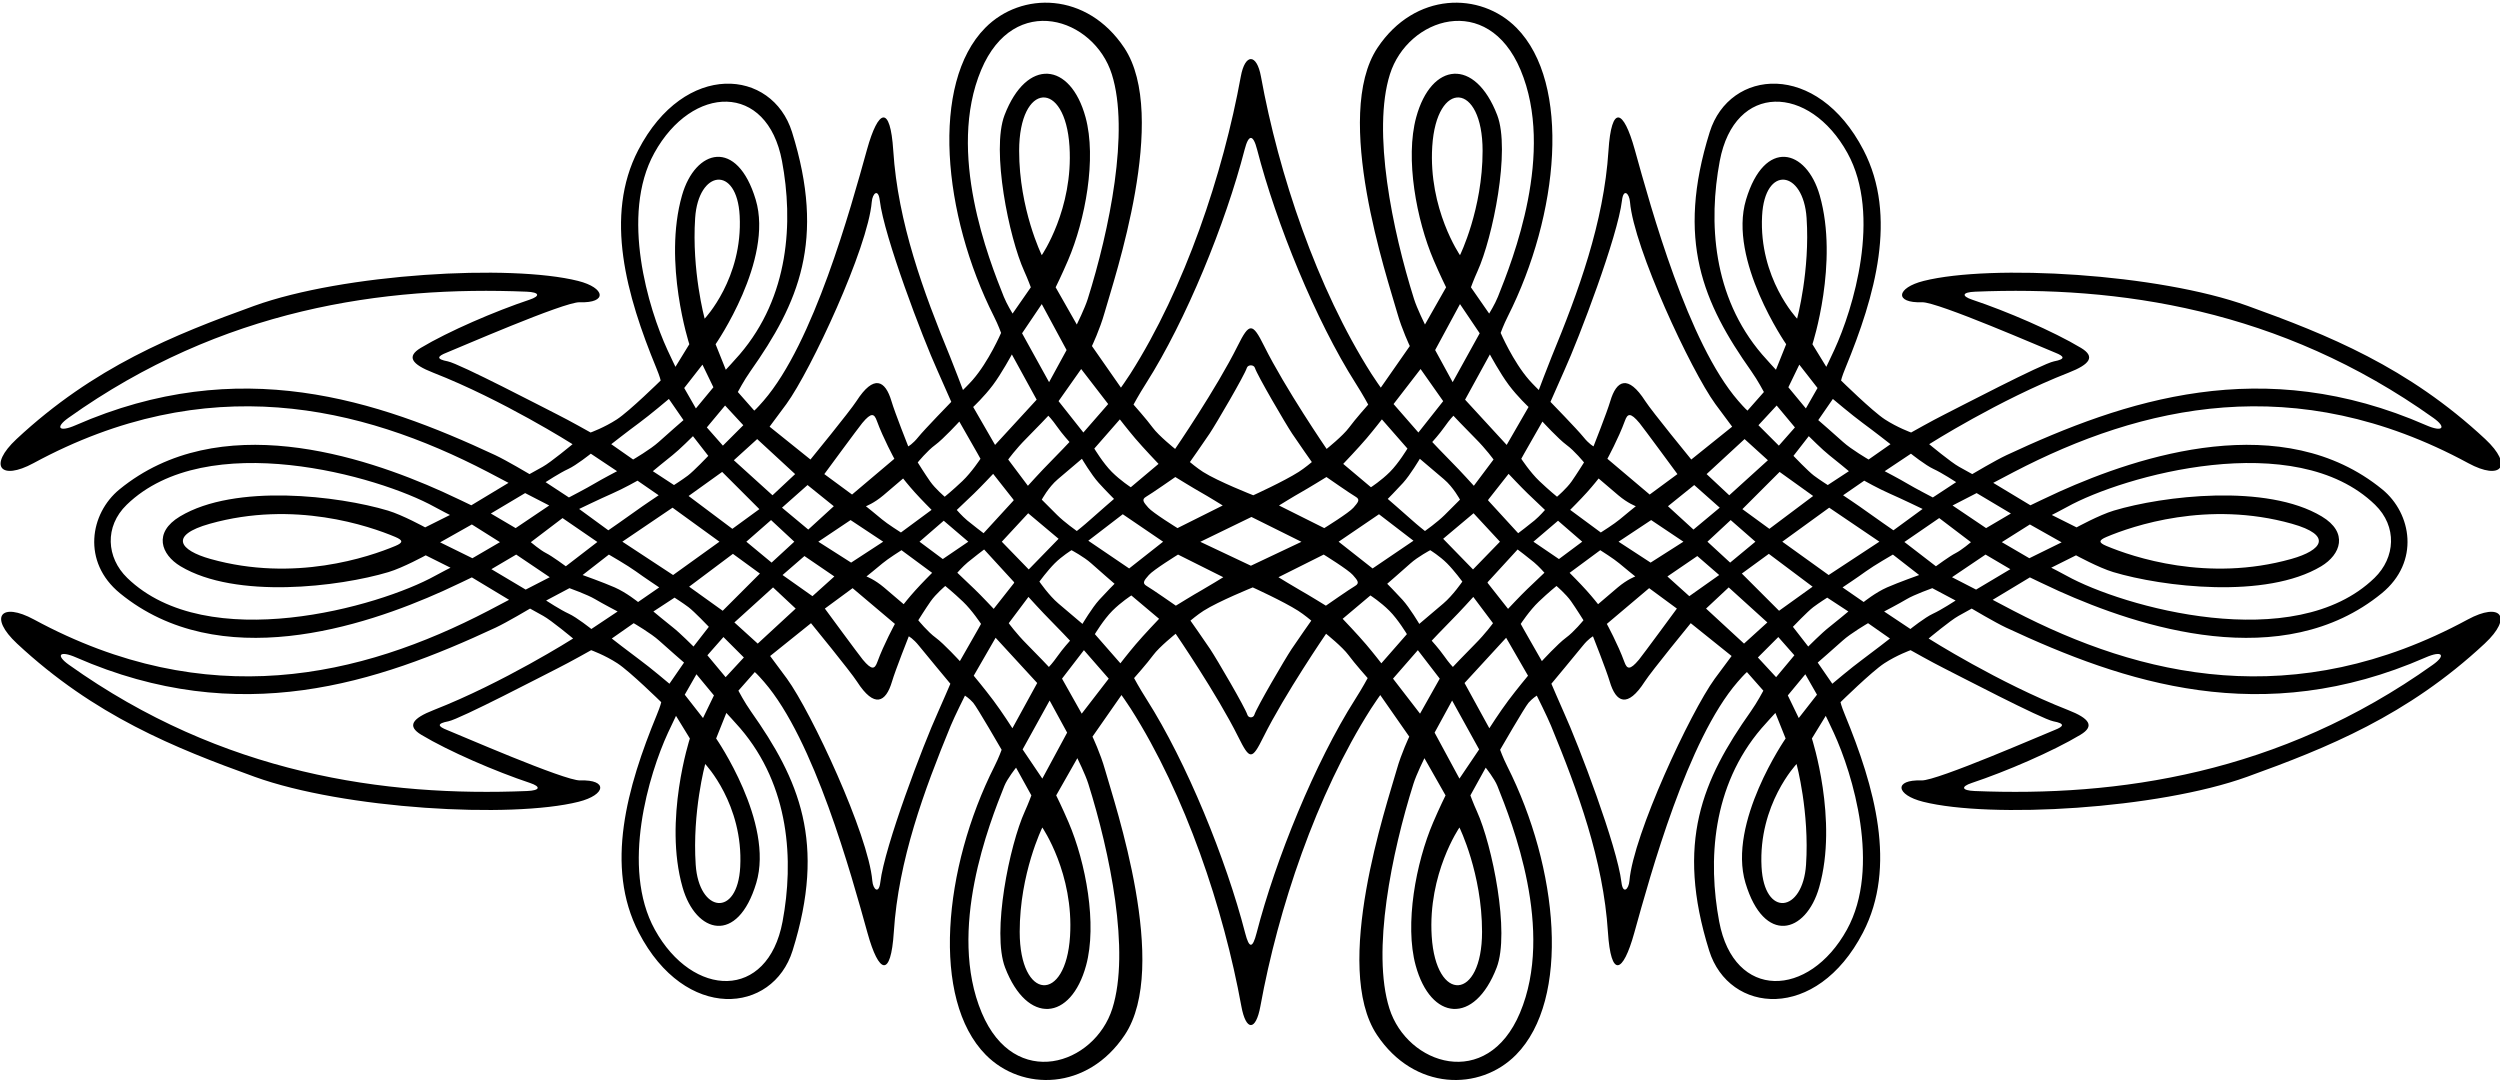 <?xml version="1.0" encoding="UTF-8"?>
<svg xmlns="http://www.w3.org/2000/svg" xmlns:xlink="http://www.w3.org/1999/xlink" width="571pt" height="247pt" viewBox="0 0 571 247" version="1.1">
<g id="surface1">
<path style=" stroke:none;fill-rule:nonzero;fill:rgb(0%,0%,0%);fill-opacity:1;" d="M 563.625 141.5 C 524.004 162.961 488.953 154.621 459.875 139.5 C 456.75 137.875 455.125 137 455.125 137 L 463.625 131.875 C 463.625 131.875 467.75 133.875 470.25 135 C 488.355 143.145 521.312 154.062 544 135.5 C 552.746 128.344 550.836 117.277 544.125 111.785 C 521.438 93.227 488.48 104.141 470.375 112.285 C 467.875 113.41 463.75 115.41 463.75 115.41 L 455.25 110.285 C 455.25 110.285 456.875 109.41 460 107.785 C 489.078 92.664 524.129 84.324 563.75 105.785 C 571.289 109.871 574.172 106.395 567.625 100.285 C 549.953 83.805 531.672 76.477 513.375 69.871 C 492.949 62.492 454.801 60.289 439.375 64.16 C 433.078 65.742 432.629 69.266 439 69.035 C 442.5 68.91 467.125 79.66 469.375 80.535 C 471.625 81.41 471.75 82.035 469.125 82.535 C 466.5 83.035 446.875 93.285 444.125 94.66 C 441.375 96.035 436.5 98.785 436.5 98.785 C 436.5 98.785 433.375 97.66 430.5 95.785 C 427.625 93.91 420.5 86.91 420.5 86.91 C 420.5 86.91 420.625 86.16 421.5 84.035 C 428.297 67.527 433.453 49.383 425.625 34.285 C 415.008 13.809 395.027 15.699 390.5 30.16 C 382.762 54.891 388.988 69.188 400 84.785 C 401.5 86.91 402.875 89.535 402.875 89.535 L 399.125 93.785 C 399.125 93.785 398.625 93.41 397 91.535 C 385.562 78.344 377.145 47.734 373.375 34.16 C 370.793 24.867 368.055 23.828 367.375 34.41 C 366.32 50.84 360.504 66.656 354.375 81.535 C 353.5 83.66 351.461 89.078 351.461 89.078 C 351.461 89.078 350.125 87.785 349.25 86.785 C 345.574 82.586 342.75 76.035 342.75 76.035 C 342.75 76.035 343.391 74.234 344.375 72.285 C 356.133 48.988 358.902 19.062 346.379 6.367 C 338.145 -1.98 323.156 -1.887 314.625 10.91 C 304.297 26.406 316.871 63.457 319.125 71.453 C 320.195 75.258 322 79.035 322 79.035 L 315.375 88.535 C 315.375 88.535 314.125 86.785 313.25 85.41 C 300.738 65.754 292.051 39.703 288 17.477 C 287.031 12.164 284.367 12.164 283.398 17.477 C 279.348 39.703 270.66 65.754 258.148 85.41 C 257.273 86.785 256.023 88.535 256.023 88.535 L 249.398 79.035 C 249.398 79.035 251.203 75.258 252.273 71.453 C 254.527 63.457 267.105 26.406 256.773 10.91 C 248.242 -1.887 233.254 -1.98 225.02 6.367 C 212.496 19.062 215.266 48.988 227.023 72.285 C 228.008 74.234 228.648 76.035 228.648 76.035 C 228.648 76.035 225.824 82.586 222.148 86.785 C 221.273 87.785 219.941 89.078 219.941 89.078 C 219.941 89.078 217.898 83.66 217.023 81.535 C 210.898 66.656 205.078 50.84 204.023 34.41 C 203.344 23.828 200.605 24.867 198.023 34.16 C 194.254 47.734 185.836 78.344 174.398 91.535 C 172.773 93.41 172.273 93.785 172.273 93.785 L 168.523 89.535 C 168.523 89.535 169.898 86.91 171.398 84.785 C 182.41 69.188 188.637 54.891 180.898 30.16 C 176.371 15.699 156.395 13.809 145.773 34.285 C 137.949 49.383 143.102 67.527 149.898 84.035 C 150.773 86.16 150.898 86.91 150.898 86.91 C 150.898 86.91 143.773 93.91 140.898 95.785 C 138.023 97.66 134.898 98.785 134.898 98.785 C 134.898 98.785 130.023 96.035 127.273 94.66 C 124.523 93.285 104.898 83.035 102.273 82.535 C 99.648 82.035 99.773 81.41 102.023 80.535 C 104.273 79.66 128.898 68.91 132.398 69.035 C 138.77 69.266 138.32 65.742 132.023 64.16 C 116.598 60.289 78.449 62.492 58.023 69.871 C 39.727 76.477 21.445 83.805 3.773 100.285 C -2.77 106.395 0.109 109.871 7.648 105.785 C 47.27 84.324 82.32 92.664 111.398 107.785 C 114.523 109.41 116.148 110.285 116.148 110.285 L 107.648 115.41 C 107.648 115.41 103.523 113.41 101.023 112.285 C 82.922 104.141 49.961 93.227 27.273 111.785 C 20.562 117.277 18.652 128.344 27.398 135.5 C 50.086 154.062 83.047 143.145 101.148 135 C 103.648 133.875 107.773 131.875 107.773 131.875 L 116.273 137 C 116.273 137 114.648 137.875 111.523 139.5 C 82.445 154.621 47.395 162.961 7.773 141.5 C 0.234 137.414 -2.645 140.895 3.898 147 C 21.57 163.48 39.852 170.809 58.148 177.418 C 78.574 184.793 116.723 187 132.148 183.125 C 138.445 181.543 138.895 178.023 132.523 178.25 C 129.023 178.375 104.398 167.625 102.148 166.75 C 99.898 165.875 99.773 165.25 102.398 164.75 C 105.023 164.25 124.648 154 127.398 152.625 C 130.148 151.25 135.023 148.5 135.023 148.5 C 135.023 148.5 138.148 149.625 141.023 151.5 C 143.898 153.375 151.023 160.375 151.023 160.375 C 151.023 160.375 150.898 161.125 150.023 163.25 C 143.227 179.762 138.074 197.906 145.898 213 C 156.52 233.477 176.496 231.59 181.023 217.125 C 188.762 192.398 182.535 178.102 171.523 162.5 C 170.023 160.375 168.648 157.75 168.648 157.75 L 172.398 153.5 C 172.398 153.5 172.898 153.875 174.523 155.75 C 185.961 168.945 194.379 199.555 198.148 213.125 C 200.73 222.418 203.469 223.457 204.148 212.875 C 205.203 196.445 211.023 180.633 217.148 165.75 C 218.023 163.625 220.398 158.875 220.398 158.875 C 220.398 158.875 221.398 159.5 222.273 160.5 C 223.148 161.5 228.773 171.25 228.773 171.25 C 228.773 171.25 228.133 173.051 227.148 175 C 215.391 198.301 212.621 228.227 225.145 240.922 C 233.379 249.27 248.367 249.172 256.898 236.375 C 267.23 220.879 254.652 183.828 252.398 175.832 C 251.328 172.027 249.523 168.25 249.523 168.25 L 256.148 158.75 C 256.148 158.75 257.398 160.5 258.273 161.875 C 270.785 181.535 279.473 207.582 283.523 229.812 C 284.574 235.566 286.828 235.566 287.875 229.812 C 291.926 207.582 300.613 181.535 313.125 161.875 C 314 160.5 315.25 158.75 315.25 158.75 L 321.875 168.25 C 321.875 168.25 320.07 172.027 319 175.832 C 316.746 183.828 304.172 220.879 314.5 236.375 C 323.031 249.172 338.02 249.27 346.254 240.922 C 358.777 228.227 356.008 198.301 344.25 175 C 343.266 173.051 342.625 171.25 342.625 171.25 C 342.625 171.25 348.25 161.5 349.125 160.5 C 350 159.5 351 158.875 351 158.875 C 351 158.875 353.375 163.625 354.25 165.75 C 360.379 180.633 366.195 196.445 367.25 212.875 C 367.93 223.457 370.668 222.418 373.25 213.125 C 377.02 199.555 385.438 168.945 396.875 155.75 C 398.5 153.875 399 153.5 399 153.5 L 402.75 157.75 C 402.75 157.75 401.375 160.375 399.875 162.5 C 388.863 178.102 382.637 192.398 390.375 217.125 C 394.902 231.59 414.883 233.477 425.5 213 C 433.328 197.906 428.172 179.762 421.375 163.25 C 420.5 161.125 420.375 160.375 420.375 160.375 C 420.375 160.375 427.5 153.375 430.375 151.5 C 433.25 149.625 436.375 148.5 436.375 148.5 C 436.375 148.5 441.25 151.25 444 152.625 C 446.75 154 466.375 164.25 469 164.75 C 471.625 165.25 471.5 165.875 469.25 166.75 C 467 167.625 442.375 178.375 438.875 178.25 C 432.504 178.023 432.953 181.543 439.25 183.125 C 454.676 187 492.824 184.793 513.25 177.418 C 531.547 170.809 549.828 163.48 567.5 147 C 574.047 140.895 571.164 137.414 563.625 141.5 Z M 451.336 134.664 L 445.836 131.836 L 453.5 126.664 L 459.164 130 Z M 410.836 164 L 408.336 158.832 L 412.336 154 L 415 158.668 Z M 412.5 197.5 C 411.766 208.496 402.945 209.656 402.336 198 C 401.582 183.707 410.336 174.5 410.336 174.5 C 410.336 174.5 413.301 185.465 412.5 197.5 Z M 413 147.668 L 409.5 143.164 C 409.5 143.164 412.836 139.664 414.164 138.664 C 415.5 137.664 417.336 136.5 417.336 136.5 L 422.164 139.664 C 422.164 139.664 419.164 142.164 417.664 143.336 C 416.164 144.5 413 147.668 413 147.668 Z M 327.664 167.332 L 331.664 160 L 337.836 171.168 L 333.336 177.832 Z M 338.5 212.832 C 338.5 228.605 327.965 229.227 327 213.832 C 326.105 199.523 333.336 189 333.336 189 C 333.336 189 338.5 199.488 338.5 212.832 Z M 329.836 149.832 C 328.664 148.168 327 146.336 327 146.336 C 327 146.336 329.664 143.5 331.5 141.664 C 333.336 139.836 336.5 136.336 336.5 136.336 L 341 142.336 C 341 142.336 339.336 144.664 336.836 147.168 C 334.336 149.668 331.836 152.332 331.836 152.332 C 331.836 152.332 331 151.5 329.836 149.832 Z M 233.566 171.168 L 239.734 160 L 243.734 167.332 L 238.066 177.832 Z M 244.398 213.832 C 243.438 229.227 232.898 228.605 232.898 212.832 C 232.898 199.488 238.066 189 238.066 189 C 238.066 189 245.293 199.523 244.398 213.832 Z M 239.566 152.332 C 239.566 152.332 237.066 149.668 234.566 147.168 C 232.066 144.664 230.398 142.336 230.398 142.336 L 234.898 136.336 C 234.898 136.336 238.066 139.836 239.898 141.664 C 241.734 143.5 244.398 146.336 244.398 146.336 C 244.398 146.336 242.734 148.168 241.566 149.832 C 240.398 151.5 239.566 152.332 239.566 152.332 Z M 160.566 164 L 156.398 158.668 L 159.066 154 L 163.066 158.832 Z M 169.066 198 C 168.453 209.656 159.633 208.496 158.898 197.5 C 158.098 185.465 161.066 174.5 161.066 174.5 C 161.066 174.5 169.816 183.707 169.066 198 Z M 158.398 147.668 C 158.398 147.668 155.234 144.5 153.734 143.336 C 152.234 142.164 149.234 139.664 149.234 139.664 L 154.066 136.5 C 154.066 136.5 155.898 137.664 157.234 138.664 C 158.566 139.664 161.898 143.164 161.898 143.164 Z M 160.441 83.285 L 162.941 88.453 L 158.941 93.285 L 156.273 88.621 Z M 158.773 49.785 C 159.508 38.789 168.328 37.633 168.941 49.285 C 169.691 63.578 160.941 72.785 160.941 72.785 C 160.941 72.785 157.973 61.82 158.773 49.785 Z M 158.273 99.621 L 161.773 104.121 C 161.773 104.121 158.441 107.621 157.109 108.621 C 155.773 109.621 153.941 110.785 153.941 110.785 L 149.109 107.621 C 149.109 107.621 152.109 105.121 153.609 103.953 C 155.109 102.785 158.273 99.621 158.273 99.621 Z M 157.273 113.285 L 164.941 107.785 L 173.441 116.285 L 167.273 120.785 Z M 164.324 123.723 L 153.734 131.336 L 142.145 123.719 L 153.609 115.953 Z M 150.441 113.121 C 150.441 113.121 146.941 115.453 145.109 116.785 C 143.273 118.121 138.941 121.121 138.941 121.121 L 132.273 116.246 C 132.273 116.246 137.109 113.91 139.773 112.746 C 142.441 111.578 145.609 109.785 145.609 109.785 Z M 136.441 123.789 L 129.234 129.336 C 129.234 129.336 126.066 127 124.734 126.336 C 123.398 125.664 121.234 123.836 121.234 123.836 L 128.484 118.328 Z M 139.066 126.664 C 139.066 126.664 143.398 129.164 145.234 130.5 C 147.066 131.836 150.566 134.164 150.566 134.164 L 145.734 137.5 C 145.734 137.5 143.066 135.336 140.398 134.164 C 137.734 133 133.066 131.336 133.066 131.336 Z M 157.398 134 L 167.398 126.5 L 173.566 131 L 165.066 139.5 Z M 170.465 123.723 L 176.109 118.785 L 181.418 123.723 L 176.234 128.5 Z M 201.441 118.621 C 200.273 117.621 197.773 115.621 197.773 115.621 C 197.773 115.621 199.609 114.953 201.773 113.121 C 203.941 111.285 206.273 109.285 206.273 109.285 C 206.273 109.285 207.441 110.785 208.941 112.453 C 210.441 114.121 212.773 116.453 212.773 116.453 L 205.773 121.621 C 205.773 121.621 202.609 119.621 201.441 118.621 Z M 201.723 123.723 L 194.398 128.5 L 186.902 123.723 L 194.273 118.785 Z M 194.609 112.953 L 188.273 108.285 C 188.273 108.285 196.109 97.621 196.941 96.621 C 199.039 94.102 199.676 94.473 200.273 96.121 C 201.734 100.133 204.273 104.785 204.273 104.785 Z M 190.441 115.621 L 184.609 120.953 L 178.609 115.953 L 184.441 110.785 Z M 183.734 127 L 190.566 131.664 L 185.566 136.164 L 178.734 131.336 Z M 194.734 134.336 L 204.398 142.5 C 204.398 142.5 201.859 147.156 200.398 151.168 C 199.801 152.816 199.164 153.184 197.066 150.668 C 196.234 149.668 188.398 139 188.398 139 Z M 201.898 134.164 C 199.734 132.336 197.898 131.664 197.898 131.664 C 197.898 131.664 200.398 129.664 201.566 128.664 C 202.734 127.664 205.898 125.664 205.898 125.664 L 212.898 130.836 C 212.898 130.836 210.566 133.164 209.066 134.836 C 207.566 136.5 206.398 138 206.398 138 C 206.398 138 204.066 136 201.898 134.164 Z M 210.016 123.723 L 215.547 118.934 L 221.16 123.727 L 215.336 127.688 Z M 243.609 79.953 L 239.609 87.285 L 233.441 76.121 L 237.941 69.453 Z M 232.773 34.453 C 232.773 18.68 243.312 18.059 244.273 33.453 C 245.168 47.766 237.941 58.285 237.941 58.285 C 237.941 58.285 232.773 47.797 232.773 34.453 Z M 241.441 97.453 C 242.609 99.121 244.273 100.953 244.273 100.953 C 244.273 100.953 241.609 103.785 239.773 105.621 C 237.941 107.453 234.773 110.953 234.773 110.953 L 230.273 104.953 C 230.273 104.953 231.941 102.621 234.441 100.121 C 236.941 97.621 239.441 94.953 239.441 94.953 C 239.441 94.953 240.273 95.785 241.441 97.453 Z M 241.441 117.621 C 239.773 115.953 237.941 114.121 237.941 114.121 C 237.941 114.121 239.441 111.285 241.609 109.453 C 243.773 107.621 247.109 104.785 247.109 104.785 C 247.109 104.785 249.273 108.453 250.941 110.285 C 252.609 112.121 254.441 113.953 254.441 113.953 C 254.441 113.953 250.773 117.121 249.109 118.621 C 247.441 120.121 245.941 121.285 245.941 121.285 C 245.941 121.285 243.109 119.285 241.441 117.621 Z M 241.781 123.059 L 234.961 130.062 L 228.812 123.727 L 234.836 117.227 Z M 231.461 114.102 L 231.523 114.285 L 224.648 121.785 C 224.648 121.785 222.086 119.852 220.898 118.852 C 219.711 117.852 218.523 116.477 218.523 116.477 C 218.523 116.477 220.961 114.16 222.461 112.727 C 223.961 111.285 226.836 108.227 226.836 108.227 Z M 221.023 128.438 C 222.211 127.438 224.773 125.5 224.773 125.5 L 231.648 133 L 231.586 133.188 L 226.961 139.062 C 226.961 139.062 224.086 136 222.586 134.562 C 221.086 133.125 218.648 130.812 218.648 130.812 C 218.648 130.812 219.836 129.438 221.023 128.438 Z M 241.734 137.836 C 239.566 136 237.398 132.836 237.398 132.836 C 237.398 132.836 239.234 130.336 240.898 128.664 C 242.566 127 244.734 125.664 244.734 125.664 C 244.734 125.664 247.566 127.164 249.234 128.664 C 250.898 130.164 254.566 133.336 254.566 133.336 C 254.566 133.336 252.734 135.164 251.066 137 C 249.398 138.836 247.234 142.5 247.234 142.5 C 247.234 142.5 243.898 139.664 241.734 137.836 Z M 248.566 123.5 L 256.441 117.453 L 265.656 123.727 L 257.898 129.836 Z M 292.125 115.453 C 292.125 115.453 295.625 113.285 297.125 112.453 C 298.625 111.621 302.961 108.953 302.961 108.953 C 302.961 108.953 308.461 112.785 309.625 113.453 C 310.789 114.121 310.125 114.785 309.125 115.953 C 308.125 117.121 302.461 120.621 302.461 120.621 Z M 297.25 123.75 L 285.707 129.211 L 274.148 123.75 L 285.832 118.074 Z M 296.625 107.785 C 293.215 109.957 286.25 113.121 286.25 113.121 C 286.25 113.121 278.188 109.957 274.773 107.785 C 273.398 106.91 271.773 105.535 271.773 105.535 C 271.773 105.535 274.773 101.285 276.273 99.035 C 277.773 96.785 284.273 85.66 284.773 84.035 C 285.016 83.246 286.383 83.246 286.625 84.035 C 287.125 85.66 293.625 96.785 295.125 99.035 C 296.625 101.285 299.625 105.535 299.625 105.535 C 299.625 105.535 298 106.91 296.625 107.785 Z M 274.273 112.453 C 275.773 113.285 279.273 115.453 279.273 115.453 L 269.609 120.285 L 268.941 120.621 C 268.941 120.621 263.273 117.121 262.273 115.953 C 261.273 114.785 260.609 114.121 261.773 113.453 C 262.941 112.785 268.441 108.953 268.441 108.953 C 268.441 108.953 272.773 111.621 274.273 112.453 Z M 262.398 131.336 C 263.398 130.164 269.066 126.664 269.066 126.664 L 269.734 127 L 279.398 131.836 C 279.398 131.836 275.898 134 274.398 134.836 C 272.898 135.664 268.566 138.336 268.566 138.336 C 268.566 138.336 263.066 134.5 261.898 133.836 C 260.734 133.164 261.398 132.5 262.398 131.336 Z M 274.898 139.5 C 278.312 137.328 286.125 134.164 286.125 134.164 C 286.125 134.164 293.09 137.328 296.5 139.5 C 297.875 140.375 299.5 141.75 299.5 141.75 C 299.5 141.75 296.5 146 295 148.25 C 293.5 150.5 287 161.625 286.5 163.25 C 286.258 164.039 285.141 164.039 284.898 163.25 C 284.398 161.625 277.898 150.5 276.398 148.25 C 274.898 146 271.898 141.75 271.898 141.75 C 271.898 141.75 273.523 140.375 274.898 139.5 Z M 297 134.836 C 295.5 134 292 131.836 292 131.836 L 301.664 127 L 302.336 126.664 C 302.336 126.664 308 130.164 309 131.336 C 310 132.5 310.664 133.164 309.5 133.836 C 308.336 134.5 302.836 138.336 302.836 138.336 C 302.836 138.336 298.5 135.664 297 134.836 Z M 305.742 123.727 L 314.961 117.453 L 322.836 123.5 L 313.5 129.836 Z M 337.961 76.121 L 331.789 87.285 L 327.789 79.953 L 333.461 69.453 Z M 327.125 33.453 C 328.09 18.059 338.625 18.68 338.625 34.453 C 338.625 47.797 333.461 58.285 333.461 58.285 C 333.461 58.285 326.23 47.766 327.125 33.453 Z M 331.961 94.953 C 331.961 94.953 334.461 97.621 336.961 100.121 C 339.461 102.621 341.125 104.953 341.125 104.953 L 336.625 110.953 C 336.625 110.953 333.461 107.453 331.625 105.621 C 329.789 103.785 327.125 100.953 327.125 100.953 C 327.125 100.953 328.789 99.121 329.961 97.453 C 331.125 95.785 331.961 94.953 331.961 94.953 Z M 339.875 114.285 L 339.938 114.102 L 344.562 108.227 C 344.562 108.227 347.438 111.285 348.938 112.727 C 350.438 114.16 352.875 116.477 352.875 116.477 C 352.875 116.477 351.688 117.852 350.5 118.852 C 349.312 119.852 346.75 121.785 346.75 121.785 Z M 342.59 123.727 L 336.438 130.062 L 329.617 123.059 L 336.562 117.227 Z M 329.789 109.453 C 331.961 111.285 333.461 114.121 333.461 114.121 C 333.461 114.121 331.625 115.953 329.961 117.621 C 328.289 119.285 325.461 121.285 325.461 121.285 C 325.461 121.285 323.961 120.121 322.289 118.621 C 320.625 117.121 316.961 113.953 316.961 113.953 C 316.961 113.953 318.789 112.121 320.461 110.285 C 322.125 108.453 324.289 104.785 324.289 104.785 C 324.289 104.785 327.625 107.621 329.789 109.453 Z M 322.164 128.664 C 323.836 127.164 326.664 125.664 326.664 125.664 C 326.664 125.664 328.836 127 330.5 128.664 C 332.164 130.336 334 132.836 334 132.836 C 334 132.836 331.836 136 329.664 137.836 C 327.5 139.664 324.164 142.5 324.164 142.5 C 324.164 142.5 322 138.836 320.336 137 C 318.664 135.164 316.836 133.336 316.836 133.336 C 316.836 133.336 320.5 130.164 322.164 128.664 Z M 339.812 133.188 L 339.75 133 L 346.625 125.5 C 346.625 125.5 349.188 127.438 350.375 128.438 C 351.562 129.438 352.75 130.812 352.75 130.812 C 352.75 130.812 350.312 133.125 348.812 134.562 C 347.312 136 344.438 139.062 344.438 139.062 Z M 350.238 123.727 L 355.855 118.934 L 361.383 123.723 L 356.062 127.688 Z M 380.961 115.621 L 386.961 110.785 L 392.789 115.953 L 386.789 120.953 Z M 384.496 123.723 L 377 128.5 L 369.676 123.723 L 377.125 118.785 Z M 376.789 112.953 L 367.125 104.785 C 367.125 104.785 369.664 100.133 371.125 96.121 C 371.723 94.473 372.359 94.102 374.461 96.621 C 375.289 97.621 383.125 108.285 383.125 108.285 Z M 369.625 113.121 C 371.789 114.953 373.625 115.621 373.625 115.621 C 373.625 115.621 371.125 117.621 369.961 118.621 C 368.789 119.621 365.625 121.621 365.625 121.621 L 358.625 116.453 C 358.625 116.453 360.961 114.121 362.461 112.453 C 363.961 110.785 365.125 109.285 365.125 109.285 C 365.125 109.285 367.461 111.285 369.625 113.121 Z M 365.5 125.664 C 365.5 125.664 368.664 127.664 369.836 128.664 C 371 129.664 373.5 131.664 373.5 131.664 C 373.5 131.664 371.664 132.336 369.5 134.164 C 367.336 136 365 138 365 138 C 365 138 363.836 136.5 362.336 134.836 C 360.836 133.164 358.5 130.836 358.5 130.836 Z M 376.664 134.336 L 383 139 C 383 139 375.164 149.668 374.336 150.668 C 372.234 153.184 371.598 152.816 371 151.168 C 369.539 147.156 367 142.5 367 142.5 Z M 380.836 131.664 L 387.664 127 L 392.664 131.336 L 385.836 136.164 Z M 389.98 123.723 L 395.289 118.785 L 400.934 123.723 L 395.164 128.5 Z M 410.961 83.285 L 415.125 88.621 L 412.461 93.285 L 408.461 88.453 Z M 402.461 49.285 C 403.07 37.633 411.891 38.789 412.625 49.785 C 413.426 61.82 410.461 72.785 410.461 72.785 C 410.461 72.785 401.707 63.578 402.461 49.285 Z M 413.125 99.621 C 413.125 99.621 416.289 102.785 417.789 103.953 C 419.289 105.121 422.289 107.621 422.289 107.621 L 417.461 110.785 C 417.461 110.785 415.625 109.621 414.289 108.621 C 412.961 107.621 409.625 104.121 409.625 104.121 Z M 426.289 116.785 C 424.461 115.453 420.961 113.121 420.961 113.121 L 425.789 109.785 C 425.789 109.785 428.961 111.578 431.625 112.746 C 434.289 113.91 439.125 116.246 439.125 116.246 L 432.461 121.121 C 432.461 121.121 428.125 118.121 426.289 116.785 Z M 429.254 123.719 L 417.664 131.336 L 407.074 123.723 L 417.789 115.953 Z M 414.125 113.285 L 404.125 120.785 L 397.961 116.285 L 406.461 107.785 Z M 404 126.5 L 414 134 L 406.336 139.5 L 397.836 131 Z M 420.836 134.164 C 420.836 134.164 424.336 131.836 426.164 130.5 C 428 129.164 432.336 126.664 432.336 126.664 L 438.336 131.336 C 438.336 131.336 433.664 133 431 134.164 C 428.336 135.336 425.664 137.5 425.664 137.5 Z M 434.961 123.789 L 442.914 118.328 L 450.164 123.836 C 450.164 123.836 448 125.664 446.664 126.336 C 445.336 127 442.164 129.336 442.164 129.336 Z M 472.125 115.785 C 484.871 108.703 524.156 97.535 542.461 115.285 C 547.578 120.254 547.109 127.367 542.336 132 C 524.031 149.75 484.746 138.582 472 131.5 C 470.5 130.664 468.5 129.664 468.5 129.664 L 474.164 126.836 C 474.164 126.836 479.336 129.664 482.664 130.664 C 493.902 134.035 517.543 136.906 530.164 129.336 C 534.637 126.648 536.43 121.637 530.289 117.953 C 517.668 110.379 494.027 113.25 482.789 116.621 C 479.461 117.621 474.289 120.453 474.289 120.453 L 468.625 117.621 C 468.625 117.621 470.625 116.621 472.125 115.785 Z M 481.129 122.633 C 487.02 120.152 504.207 114.207 523.461 119.621 C 532.898 122.273 530.402 125.68 523.336 127.664 C 504.184 133.055 487.07 127.199 481.098 124.691 C 479.25 123.922 479.34 123.387 481.129 122.633 Z M 470.875 123.871 L 463.5 127.5 L 457.211 123.828 L 463.625 119.785 Z M 459.289 117.285 L 453.625 120.621 L 445.961 115.453 L 451.461 112.621 Z M 472.461 85.121 C 477.391 83.191 478.625 81.453 475.289 79.453 C 468.973 75.664 458.27 71.059 450.461 68.453 C 447.961 67.621 448.129 66.742 451.125 66.621 C 483.602 65.285 520.648 70.398 555.789 95.453 C 558.867 97.648 557.953 98.797 554.125 97.121 C 516.688 80.742 485.34 91.332 458.289 103.953 C 455.789 105.121 450.461 108.285 450.461 108.285 C 450.461 108.285 449.289 107.621 447.461 106.621 C 445.625 105.621 440.625 101.453 440.625 101.453 C 440.625 101.453 456.578 91.328 472.461 85.121 Z M 441.625 107.121 C 443.461 107.953 446.789 110.121 446.789 110.121 L 441.461 113.621 C 441.461 113.621 437.289 111.453 435.625 110.453 C 433.961 109.453 430.461 107.621 430.461 107.621 L 436.461 103.621 C 436.461 103.621 439.789 106.285 441.625 107.121 Z M 425.461 96.621 C 427.961 98.453 431.789 101.453 431.789 101.453 L 426.789 104.953 C 426.789 104.953 422.789 102.621 420.961 100.953 C 419.125 99.285 415.289 95.953 415.289 95.953 L 418.625 91.121 C 418.625 91.121 422.961 94.785 425.461 96.621 Z M 402.461 80.953 C 391.109 67.715 390.195 50.637 392.789 36.785 C 396.172 18.754 413.301 19.266 421.961 34.953 C 429.82 49.199 423.234 70.625 418.973 79.883 C 418.035 81.926 417.125 83.785 417.125 83.785 L 413.961 78.621 C 413.961 78.621 420.012 59.973 415.625 44.621 C 412.594 34.016 403.043 31.445 398.789 45.621 C 394.66 59.395 407.961 78.621 407.961 78.621 L 405.625 84.453 C 405.625 84.453 403.461 82.121 402.461 80.953 Z M 405.789 92.621 L 409.961 97.621 L 406.289 101.785 L 401.625 97.121 Z M 398.461 100.285 L 403.789 105.121 L 394.961 113.121 L 389.789 108.285 Z M 357.289 84.621 C 360.676 77.18 369.496 53.965 370.461 45.785 C 370.789 42.953 372.125 44.121 372.289 46.121 C 373.172 56.652 386.191 84.586 391.789 92.285 C 393.125 94.121 395.625 97.453 395.625 97.453 L 386.289 104.953 C 386.289 104.953 377.289 93.953 375.789 91.621 C 371.828 85.453 369.199 86.844 367.789 91.621 C 367.031 94.199 363.961 101.953 363.961 101.953 C 363.961 101.953 362.961 101.453 361.625 99.785 C 360.289 98.121 354.125 91.785 354.125 91.785 C 354.125 91.785 356.461 86.453 357.289 84.621 Z M 349.625 100.953 C 350.789 98.953 352.289 96.285 352.289 96.285 C 352.289 96.285 355.961 100.285 357.789 101.621 C 359.625 102.953 361.789 105.621 361.789 105.621 C 361.789 105.621 360.125 108.285 358.961 109.953 C 357.789 111.621 355.625 113.453 355.625 113.453 C 355.625 113.453 353.859 112.031 351.586 109.871 C 349.484 107.875 347.461 104.785 347.461 104.785 C 347.461 104.785 348.461 102.953 349.625 100.953 Z M 344.625 87.953 C 346.625 90.621 349.125 92.953 349.125 92.953 L 344.125 101.621 L 334.625 91.285 L 340.289 80.953 C 340.289 80.953 342.625 85.285 344.625 87.953 Z M 317.461 16.953 C 321.535 4.039 339.77 -1.91 347.289 15.953 C 355.234 34.816 345.516 59.312 342.125 67.785 C 341.461 69.453 340.125 71.621 340.125 71.621 L 335.961 65.621 C 335.961 65.621 336.625 63.785 337.461 61.953 C 340.941 54.297 345.031 34.281 341.961 26.285 C 336.895 13.117 326.91 14.121 323.461 26.785 C 320.902 36.156 323.516 50.25 327.461 59.453 C 328.961 62.953 330.289 65.621 330.289 65.621 L 325.461 74.121 C 325.461 74.121 323.629 70.422 322.961 68.285 C 318 52.535 313.363 29.926 317.461 16.953 Z M 324.461 84.285 L 329.625 91.621 L 323.961 98.785 L 318.289 92.285 Z M 315.625 95.785 L 321.461 102.453 C 321.461 102.453 319.461 105.785 317.461 107.785 C 315.461 109.785 313.125 111.285 313.125 111.285 L 306.789 105.953 C 306.789 105.953 310.289 102.285 312.125 100.121 C 313.961 97.953 315.625 95.785 315.625 95.785 Z M 261.773 87.535 C 270.898 73.195 279.934 50.988 284.273 34.16 C 285.188 30.613 286.211 30.617 287.125 34.16 C 291.465 50.988 300.5 73.195 309.625 87.535 C 311.375 90.285 312.5 92.41 312.5 92.41 C 312.5 92.41 309.5 95.785 308.125 97.66 C 306.75 99.535 303 102.535 303 102.535 C 303 102.535 293.547 88.727 288.711 78.992 C 286.059 73.648 285.344 73.648 282.688 78.992 C 277.852 88.727 268.398 102.535 268.398 102.535 C 268.398 102.535 264.648 99.535 263.273 97.66 C 261.898 95.785 258.898 92.41 258.898 92.41 C 258.898 92.41 260.023 90.285 261.773 87.535 Z M 259.273 100.121 C 261.109 102.285 264.609 105.953 264.609 105.953 L 258.273 111.285 C 258.273 111.285 255.941 109.785 253.941 107.785 C 251.941 105.785 249.941 102.453 249.941 102.453 L 255.773 95.785 C 255.773 95.785 257.441 97.953 259.273 100.121 Z M 253.109 92.285 L 247.441 98.785 L 241.773 91.621 L 246.941 84.285 Z M 224.109 15.953 C 231.629 -1.91 249.863 4.039 253.941 16.953 C 258.039 29.926 253.398 52.535 248.441 68.285 C 247.77 70.422 245.941 74.121 245.941 74.121 L 241.109 65.621 C 241.109 65.621 242.441 62.953 243.941 59.453 C 247.887 50.25 250.496 36.156 247.941 26.785 C 244.488 14.121 234.508 13.117 229.441 26.285 C 226.367 34.281 230.461 54.297 233.941 61.953 C 234.773 63.785 235.441 65.621 235.441 65.621 L 231.273 71.621 C 231.273 71.621 229.941 69.453 229.273 67.785 C 225.883 59.312 216.164 34.816 224.109 15.953 Z M 226.773 87.953 C 228.773 85.285 231.109 80.953 231.109 80.953 L 236.773 91.285 L 227.273 101.621 L 222.273 92.953 C 222.273 92.953 224.773 90.621 226.773 87.953 Z M 221.773 100.953 C 222.941 102.953 223.941 104.785 223.941 104.785 C 223.941 104.785 221.914 107.875 219.816 109.871 C 217.539 112.031 215.773 113.453 215.773 113.453 C 215.773 113.453 213.609 111.621 212.441 109.953 C 211.273 108.285 209.609 105.621 209.609 105.621 C 209.609 105.621 211.773 102.953 213.609 101.621 C 215.441 100.285 219.109 96.285 219.109 96.285 C 219.109 96.285 220.609 98.953 221.773 100.953 Z M 179.609 92.285 C 185.207 84.586 198.23 56.652 199.109 46.121 C 199.273 44.121 200.609 42.953 200.941 45.785 C 201.902 53.965 210.727 77.18 214.109 84.621 C 214.941 86.453 217.273 91.785 217.273 91.785 C 217.273 91.785 211.109 98.121 209.773 99.785 C 208.441 101.453 207.441 101.953 207.441 101.953 C 207.441 101.953 204.367 94.199 203.609 91.621 C 202.199 86.844 199.574 85.453 195.609 91.621 C 194.109 93.953 185.109 104.953 185.109 104.953 L 175.773 97.453 C 175.773 97.453 178.273 94.121 179.609 92.285 Z M 172.941 100.285 L 181.609 108.285 L 176.441 113.121 L 167.609 105.121 Z M 169.773 97.121 L 165.109 101.785 L 161.441 97.621 L 165.609 92.621 Z M 149.441 34.953 C 158.102 19.266 175.227 18.754 178.609 36.785 C 181.203 50.637 180.289 67.715 168.941 80.953 C 167.941 82.121 165.773 84.453 165.773 84.453 L 163.441 78.621 C 163.441 78.621 176.738 59.395 172.609 45.621 C 168.355 31.445 158.805 34.016 155.773 44.621 C 151.387 59.973 157.441 78.621 157.441 78.621 L 154.273 83.785 C 154.273 83.785 153.367 81.926 152.426 79.883 C 148.164 70.625 141.578 49.199 149.441 34.953 Z M 145.941 96.621 C 148.441 94.785 152.773 91.121 152.773 91.121 L 156.109 95.953 C 156.109 95.953 152.273 99.285 150.441 100.953 C 148.609 102.621 144.609 104.953 144.609 104.953 L 139.609 101.453 C 139.609 101.453 143.441 98.453 145.941 96.621 Z M 134.941 103.621 L 140.941 107.621 C 140.941 107.621 137.441 109.453 135.773 110.453 C 134.109 111.453 129.941 113.621 129.941 113.621 L 124.609 110.121 C 124.609 110.121 127.941 107.953 129.773 107.121 C 131.609 106.285 134.941 103.621 134.941 103.621 Z M 113.109 103.953 C 86.062 91.332 54.711 80.742 17.273 97.121 C 13.449 98.797 12.531 97.648 15.609 95.453 C 50.754 70.398 87.797 65.285 120.273 66.621 C 123.273 66.742 123.441 67.621 120.941 68.453 C 113.129 71.059 102.426 75.664 96.109 79.453 C 92.773 81.453 94.012 83.191 98.941 85.121 C 114.816 91.328 130.773 101.453 130.773 101.453 C 130.773 101.453 125.773 105.621 123.941 106.621 C 122.109 107.621 120.941 108.285 120.941 108.285 C 120.941 108.285 115.609 105.121 113.109 103.953 Z M 119.941 112.621 L 125.441 115.453 L 117.773 120.621 L 112.109 117.285 Z M 99.398 131.5 C 86.652 138.582 47.367 149.75 29.066 132 C 24.289 127.367 23.82 120.254 28.941 115.285 C 47.242 97.535 86.527 108.703 99.273 115.785 C 100.773 116.621 102.773 117.621 102.773 117.621 L 97.109 120.453 C 97.109 120.453 91.941 117.621 88.609 116.621 C 77.371 113.25 53.73 110.379 41.109 117.953 C 34.969 121.637 36.762 126.648 41.234 129.336 C 53.855 136.906 77.496 134.035 88.734 130.664 C 92.066 129.664 97.234 126.836 97.234 126.836 L 102.898 129.664 C 102.898 129.664 100.898 130.664 99.398 131.5 Z M 90.305 124.691 C 84.328 127.199 67.219 133.055 48.066 127.664 C 40.996 125.68 38.504 122.273 47.941 119.621 C 67.191 114.207 84.383 120.152 90.27 122.633 C 92.059 123.387 92.148 123.922 90.305 124.691 Z M 100.523 123.871 L 107.773 119.785 L 114.191 123.828 L 107.898 127.5 Z M 112.234 130 L 117.898 126.664 L 125.566 131.836 L 120.066 134.664 Z M 99.066 162.168 C 94.137 164.094 92.898 165.832 96.234 167.832 C 102.551 171.625 113.254 176.23 121.066 178.832 C 123.566 179.668 123.398 180.543 120.398 180.668 C 87.922 182 50.879 176.891 15.734 151.832 C 12.656 149.641 13.574 148.492 17.398 150.168 C 54.836 166.543 86.188 155.957 113.234 143.336 C 115.734 142.164 121.066 139 121.066 139 C 121.066 139 122.234 139.664 124.066 140.664 C 125.898 141.664 130.898 145.836 130.898 145.836 C 130.898 145.836 114.941 155.957 99.066 162.168 Z M 129.898 140.164 C 128.066 139.336 124.734 137.164 124.734 137.164 L 130.066 134.336 C 130.066 134.336 134.234 135.836 135.898 136.836 C 137.566 137.836 141.066 139.664 141.066 139.664 L 135.066 143.664 C 135.066 143.664 131.734 141 129.898 140.164 Z M 146.066 150.668 C 143.566 148.832 139.734 145.836 139.734 145.836 L 144.734 142.336 C 144.734 142.336 148.734 144.664 150.566 146.336 C 152.398 148 156.234 151.332 156.234 151.332 L 152.898 156.168 C 152.898 156.168 148.566 152.5 146.066 150.668 Z M 169.066 166.332 C 180.414 179.57 181.328 196.652 178.734 210.5 C 175.352 228.535 158.227 228.02 149.566 212.332 C 141.703 198.09 148.289 176.66 152.551 167.402 C 153.492 165.363 154.398 163.5 154.398 163.5 L 157.566 168.668 C 157.566 168.668 151.512 187.312 155.898 202.668 C 158.93 213.27 168.48 215.84 172.734 201.668 C 176.863 187.895 163.566 168.668 163.566 168.668 L 165.898 162.832 C 165.898 162.832 168.066 165.168 169.066 166.332 Z M 165.734 154.668 L 161.566 149.668 L 165.234 145.5 L 169.898 150.168 Z M 173.066 147 L 167.734 142.164 L 176.566 134.164 L 181.734 139 Z M 214.234 162.668 C 210.852 170.105 202.027 193.324 201.066 201.5 C 200.734 204.332 199.398 203.168 199.234 201.168 C 198.355 190.633 185.332 162.699 179.734 155 C 178.398 153.168 175.898 149.832 175.898 149.832 L 185.234 142.336 C 185.234 142.336 194.234 153.332 195.734 155.668 C 199.699 161.836 202.324 160.445 203.734 155.668 C 204.492 153.09 207.566 145.336 207.566 145.336 C 207.566 145.336 208.566 145.836 209.898 147.5 C 211.234 149.168 217.066 156.168 217.066 156.168 C 217.066 156.168 215.066 160.832 214.234 162.668 Z M 221.898 146.336 C 220.734 148.332 219.234 151 219.234 151 C 219.234 151 215.566 147 213.734 145.664 C 211.898 144.336 209.734 141.664 209.734 141.664 C 209.734 141.664 211.398 139 212.566 137.336 C 213.734 135.664 215.898 133.836 215.898 133.836 C 215.898 133.836 217.664 135.254 219.941 137.414 C 222.039 139.41 224.066 142.5 224.066 142.5 C 224.066 142.5 223.066 144.336 221.898 146.336 Z M 226.898 160 C 224.898 157.332 222.398 154.332 222.398 154.332 L 227.398 145.664 L 236.898 156 L 231.234 166.332 C 231.234 166.332 228.898 162.668 226.898 160 Z M 254.066 230.332 C 249.988 243.246 231.754 249.199 224.234 231.332 C 216.289 212.469 226.008 187.977 229.398 179.5 C 230.066 177.832 232.066 175.332 232.066 175.332 L 235.566 181.668 C 235.566 181.668 234.898 183.5 234.066 185.332 C 230.586 192.992 226.492 213.008 229.566 221 C 234.633 234.168 244.613 233.164 248.066 220.5 C 250.621 211.129 248.012 197.035 244.066 187.832 C 242.566 184.332 241.234 181.668 241.234 181.668 L 246.066 173.168 C 246.066 173.168 247.895 176.867 248.566 179 C 253.523 194.75 258.164 217.359 254.066 230.332 Z M 247.066 163 L 242.566 155 L 247.566 148.5 L 253.234 155 Z M 255.898 151.5 L 250.066 144.836 C 250.066 144.836 252.066 141.5 254.066 139.5 C 256.066 137.5 258.398 136 258.398 136 L 264.734 141.336 C 264.734 141.336 261.234 145 259.398 147.168 C 257.566 149.332 255.898 151.5 255.898 151.5 Z M 309.5 159.75 C 300.375 174.09 291.34 196.297 287 213.125 C 286.086 216.672 285.312 216.672 284.398 213.125 C 280.059 196.297 271.023 174.09 261.898 159.75 C 260.148 157 259.023 154.875 259.023 154.875 C 259.023 154.875 262.023 151.5 263.398 149.625 C 264.773 147.75 268.523 144.75 268.523 144.75 C 268.523 144.75 277.977 158.562 282.812 168.293 C 285.469 173.637 285.934 173.637 288.586 168.293 C 293.422 158.562 302.875 144.75 302.875 144.75 C 302.875 144.75 306.625 147.75 308 149.625 C 309.375 151.5 312.375 154.875 312.375 154.875 C 312.375 154.875 311.25 157 309.5 159.75 Z M 312 147.168 C 310.164 145 306.664 141.336 306.664 141.336 L 313 136 C 313 136 315.336 137.5 317.336 139.5 C 319.336 141.5 321.336 144.836 321.336 144.836 L 315.5 151.5 C 315.5 151.5 313.836 149.332 312 147.168 Z M 318.164 155 L 323.836 148.5 L 328.836 155 L 324.336 163 Z M 347.164 231.332 C 339.645 249.199 321.41 243.246 317.336 230.332 C 313.238 217.359 317.875 194.75 322.836 179 C 323.504 176.867 325.336 173.168 325.336 173.168 L 330.164 181.668 C 330.164 181.668 328.836 184.332 327.336 187.832 C 323.391 197.035 320.777 211.129 323.336 220.5 C 326.785 233.164 336.77 234.168 341.836 221 C 344.906 213.008 340.816 192.992 337.336 185.332 C 336.5 183.5 335.836 181.668 335.836 181.668 L 339.336 175.332 C 339.336 175.332 341.336 177.832 342 179.5 C 345.391 187.977 355.109 212.469 347.164 231.332 Z M 344.5 160 C 342.5 162.668 340.164 166.332 340.164 166.332 L 334.5 156 L 344 145.664 L 349 154.332 C 349 154.332 346.5 157.332 344.5 160 Z M 352.164 151 C 352.164 151 350.664 148.332 349.5 146.336 C 348.336 144.336 347.336 142.5 347.336 142.5 C 347.336 142.5 349.359 139.41 351.461 137.414 C 353.734 135.254 355.5 133.836 355.5 133.836 C 355.5 133.836 357.664 135.664 358.836 137.336 C 360 139 361.664 141.664 361.664 141.664 C 361.664 141.664 359.5 144.336 357.664 145.664 C 355.836 147 352.164 151 352.164 151 Z M 391.664 155 C 386.066 162.699 373.047 190.633 372.164 201.168 C 372 203.168 370.664 204.332 370.336 201.5 C 369.371 193.324 360.551 170.105 357.164 162.668 C 356.336 160.832 354.336 156.168 354.336 156.168 C 354.336 156.168 360.164 149.168 361.5 147.5 C 362.836 145.836 363.836 145.336 363.836 145.336 C 363.836 145.336 366.906 153.09 367.664 155.668 C 369.074 160.445 371.703 161.836 375.664 155.668 C 377.164 153.332 386.164 142.336 386.164 142.336 L 395.5 149.832 C 395.5 149.832 393 153.168 391.664 155 Z M 398.336 147 L 389.664 139 L 394.836 134.164 L 403.664 142.164 Z M 401.5 150.168 L 406.164 145.5 L 409.836 149.668 L 405.664 154.668 Z M 421.836 212.332 C 413.176 228.02 396.047 228.535 392.664 210.5 C 390.07 196.652 390.984 179.57 402.336 166.332 C 403.336 165.168 405.5 162.832 405.5 162.832 L 407.836 168.668 C 407.836 168.668 394.535 187.895 398.664 201.668 C 402.918 215.84 412.469 213.27 415.5 202.668 C 419.887 187.312 413.836 168.668 413.836 168.668 L 417 163.5 C 417 163.5 417.91 165.363 418.848 167.402 C 423.109 176.66 429.695 198.09 421.836 212.332 Z M 425.336 150.668 C 422.836 152.5 418.5 156.168 418.5 156.168 L 415.164 151.332 C 415.164 151.332 419 148 420.836 146.336 C 422.664 144.664 426.664 142.336 426.664 142.336 L 431.664 145.836 C 431.664 145.836 427.836 148.832 425.336 150.668 Z M 436.336 143.664 L 430.336 139.664 C 430.336 139.664 433.836 137.836 435.5 136.836 C 437.164 135.836 441.336 134.336 441.336 134.336 L 446.664 137.164 C 446.664 137.164 443.336 139.336 441.5 140.164 C 439.664 141 436.336 143.664 436.336 143.664 Z M 555.664 151.832 C 520.523 176.891 483.477 182 451 180.668 C 448.004 180.543 447.836 179.668 450.336 178.832 C 458.145 176.23 468.848 171.625 475.164 167.832 C 478.5 165.832 477.266 164.094 472.336 162.168 C 456.453 155.957 440.5 145.836 440.5 145.836 C 440.5 145.836 445.5 141.664 447.336 140.664 C 449.164 139.664 450.336 139 450.336 139 C 450.336 139 455.664 142.164 458.164 143.336 C 485.215 155.957 516.562 166.543 554 150.168 C 557.828 148.492 558.742 149.641 555.664 151.832 "/>
</g>
</svg>
